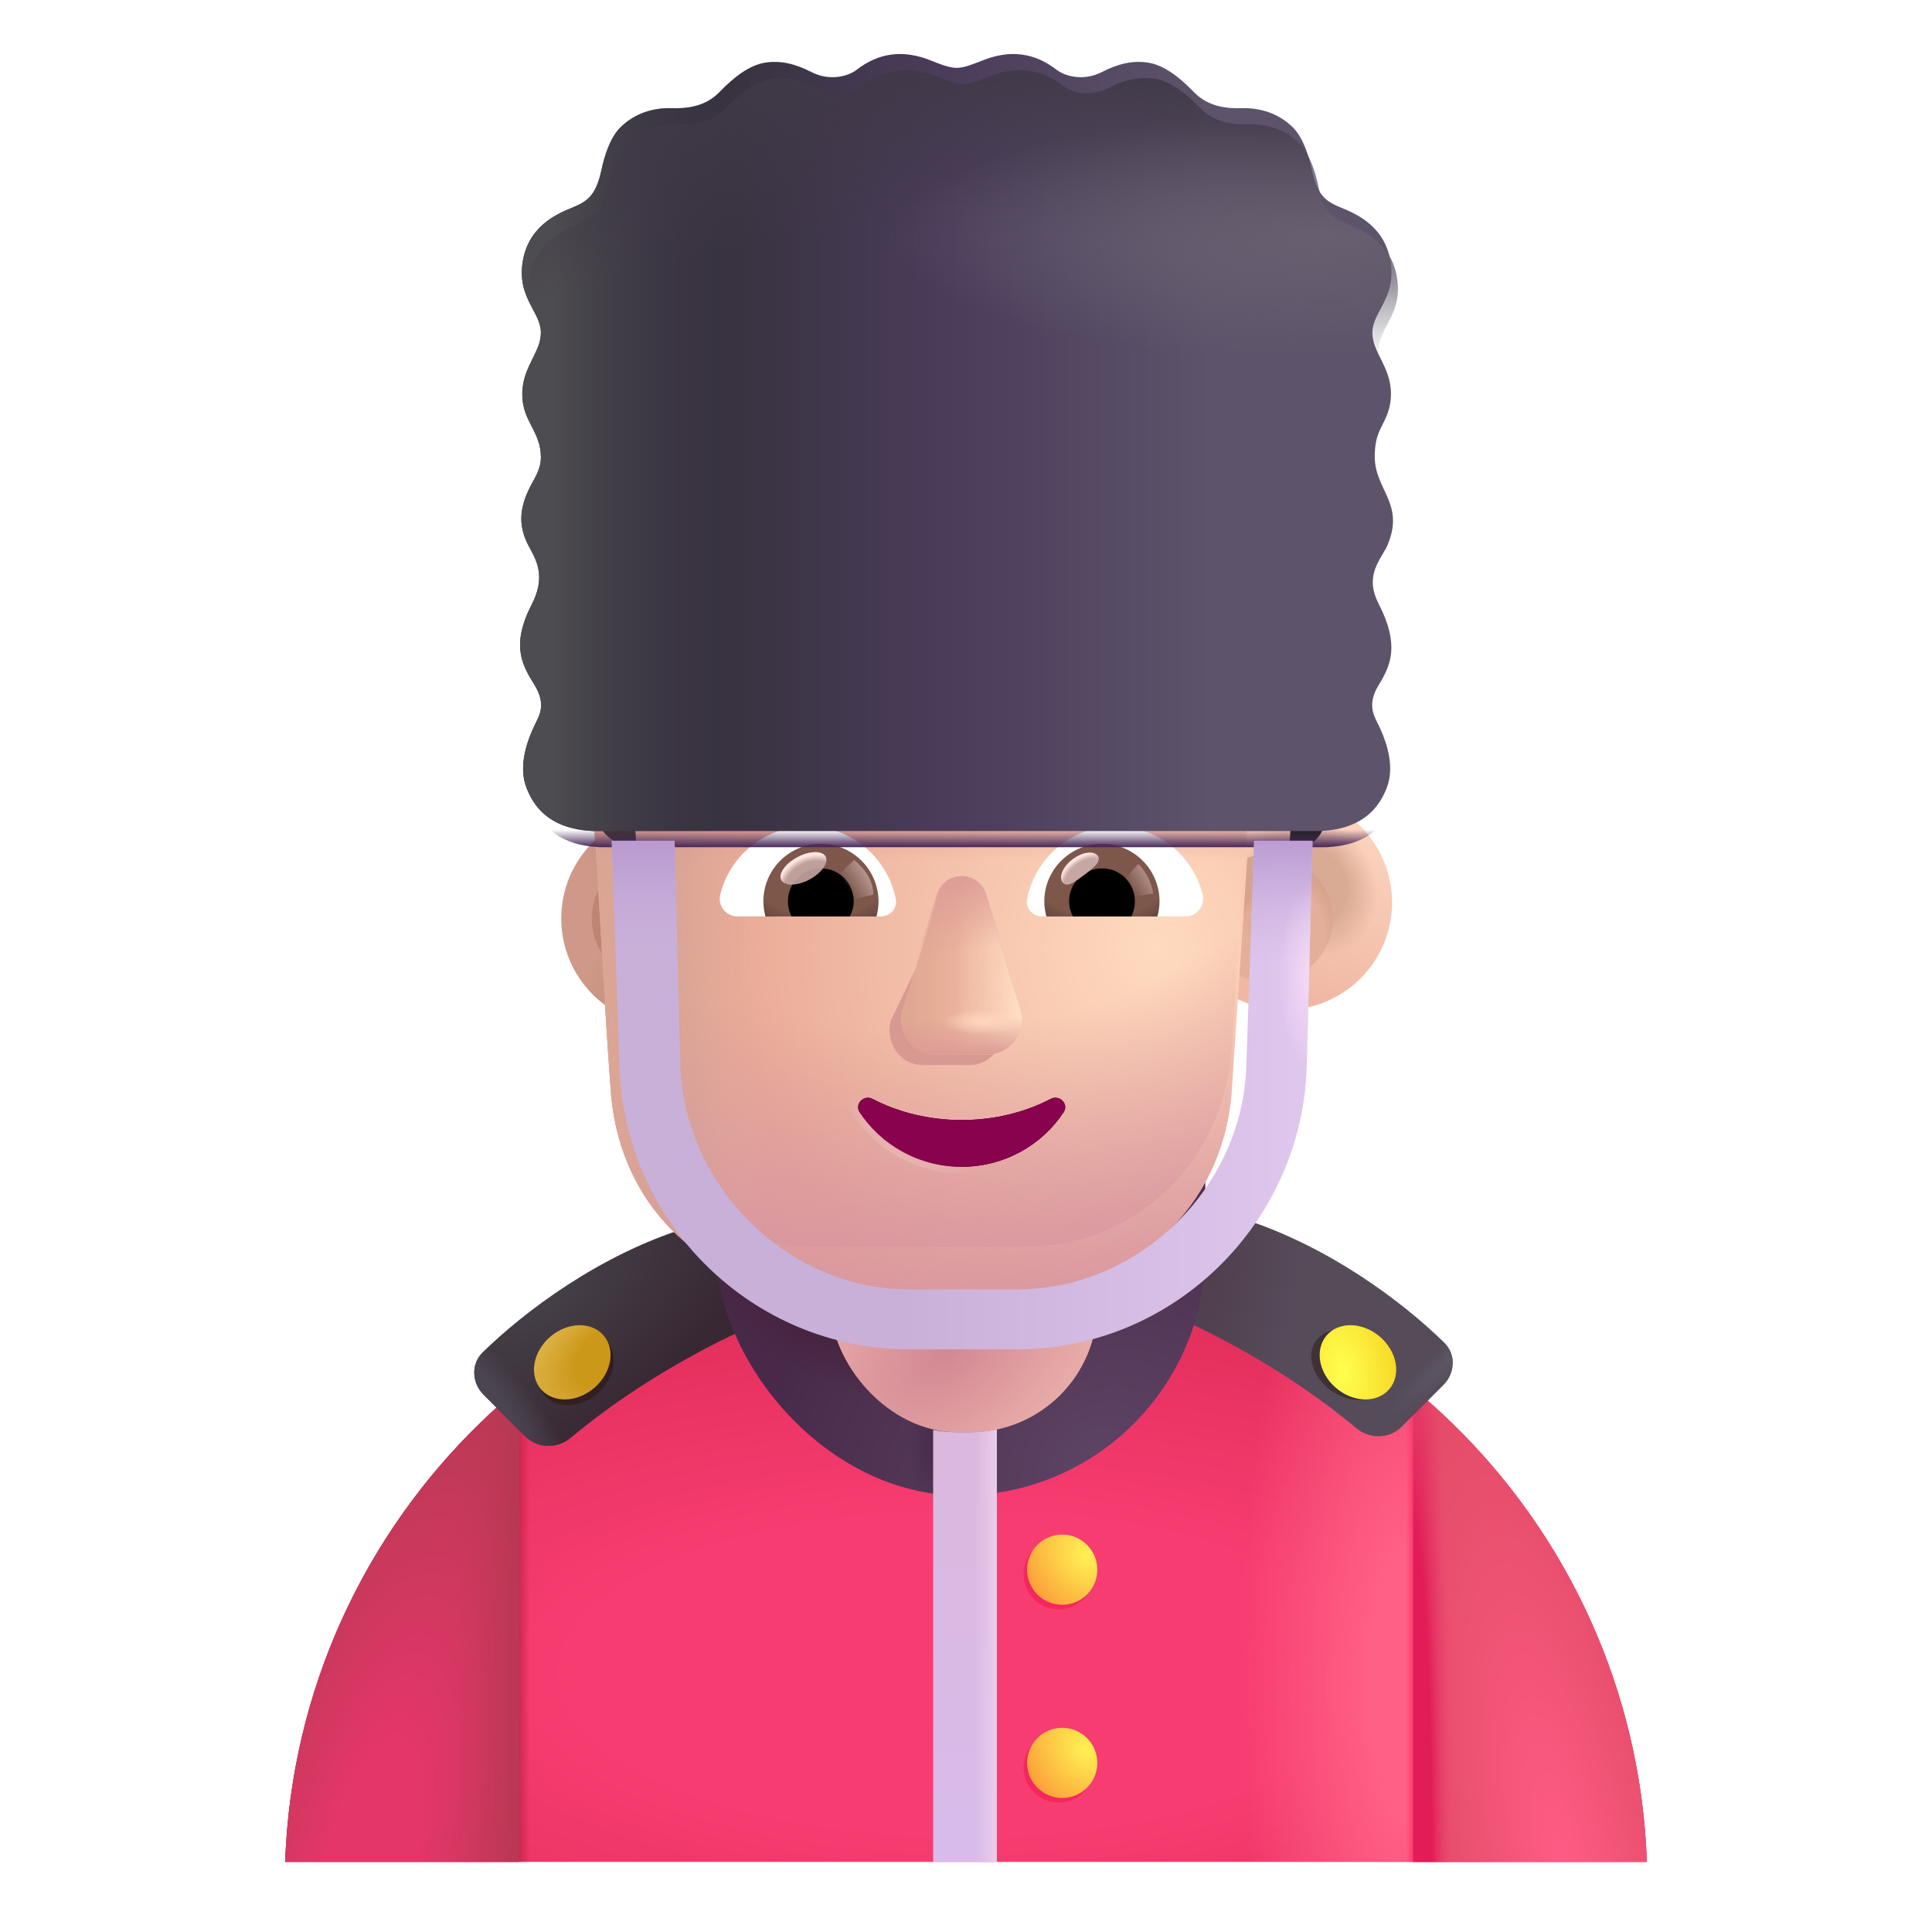 <svg viewBox="1 1 30 30" xmlns="http://www.w3.org/2000/svg">
<path d="M5.428 29.911H26.572C26.383 24.555 21.981 20.271 16.578 20.271H15.422C10.019 20.271 5.617 24.555 5.428 29.911Z" fill="url(#paint0_radial_4002_2851)"/>
<path d="M5.428 29.911H26.572C26.383 24.555 21.981 20.271 16.578 20.271H15.422C10.019 20.271 5.617 24.555 5.428 29.911Z" fill="url(#paint1_radial_4002_2851)"/>
<path d="M5.428 29.911H26.572C26.383 24.555 21.981 20.271 16.578 20.271H15.422C10.019 20.271 5.617 24.555 5.428 29.911Z" fill="url(#paint2_linear_4002_2851)"/>
<path d="M5.428 29.911H26.572C26.383 24.555 21.981 20.271 16.578 20.271H15.422C10.019 20.271 5.617 24.555 5.428 29.911Z" fill="url(#paint3_linear_4002_2851)"/>
<path d="M9.058 29.911H5.428C5.533 26.952 6.923 24.32 9.058 22.556V29.911Z" fill="url(#paint4_radial_4002_2851)"/>
<path d="M9.058 29.911H5.428C5.533 26.952 6.923 24.32 9.058 22.556V29.911Z" fill="url(#paint5_linear_4002_2851)"/>
<path d="M22.942 29.911H26.572C26.467 26.952 25.077 24.32 22.942 22.556V29.911Z" fill="url(#paint6_radial_4002_2851)"/>
<path d="M22.942 29.911H26.572C26.467 26.952 25.077 24.32 22.942 22.556V29.911Z" fill="url(#paint7_radial_4002_2851)"/>
<g filter="url(#filter0_i_4002_2851)">
<path d="M11.926 20.161C10.563 20.579 9.388 21.469 8.747 22.097C8.562 22.278 8.575 22.572 8.758 22.756L9.407 23.405C9.598 23.596 9.906 23.599 10.113 23.426C11.208 22.506 12.498 21.853 13.219 21.568L11.926 20.161Z" fill="url(#paint8_radial_4002_2851)"/>
<path d="M11.926 20.161C10.563 20.579 9.388 21.469 8.747 22.097C8.562 22.278 8.575 22.572 8.758 22.756L9.407 23.405C9.598 23.596 9.906 23.599 10.113 23.426C11.208 22.506 12.498 21.853 13.219 21.568L11.926 20.161Z" fill="url(#paint9_radial_4002_2851)"/>
</g>
<g filter="url(#filter1_ii_4002_2851)">
<path d="M20.046 20.161C21.41 20.579 22.584 21.469 23.225 22.097C23.41 22.278 23.398 22.572 23.214 22.756L22.565 23.405C22.374 23.596 22.066 23.599 21.86 23.426C20.764 22.506 19.474 21.853 18.753 21.568L20.046 20.161Z" fill="#554B59"/>
<path d="M20.046 20.161C21.41 20.579 22.584 21.469 23.225 22.097C23.41 22.278 23.398 22.572 23.214 22.756L22.565 23.405C22.374 23.596 22.066 23.599 21.86 23.426C20.764 22.506 19.474 21.853 18.753 21.568L20.046 20.161Z" fill="url(#paint10_radial_4002_2851)"/>
<path d="M20.046 20.161C21.41 20.579 22.584 21.469 23.225 22.097C23.41 22.278 23.398 22.572 23.214 22.756L22.565 23.405C22.374 23.596 22.066 23.599 21.86 23.426C20.764 22.506 19.474 21.853 18.753 21.568L20.046 20.161Z" fill="url(#paint11_radial_4002_2851)"/>
</g>
<g filter="url(#filter2_f_4002_2851)">
<ellipse cx="9.937" cy="22.243" rx="0.641" ry="0.524" transform="rotate(-40.534 9.937 22.243)" fill="#321F22"/>
</g>
<ellipse cx="9.886" cy="22.154" rx="0.641" ry="0.524" transform="rotate(-40.534 9.886 22.154)" fill="url(#paint12_radial_4002_2851)"/>
<g filter="url(#filter3_f_4002_2851)">
<ellipse rx="0.641" ry="0.494" transform="matrix(-0.816 -0.578 -0.578 0.816 21.957 22.191)" fill="#3E3138"/>
</g>
<ellipse rx="0.641" ry="0.524" transform="matrix(-0.76 -0.65 -0.65 0.76 22.086 22.154)" fill="url(#paint13_radial_4002_2851)"/>
<g filter="url(#filter4_iii_4002_2851)">
<rect x="12.172" y="14.927" width="7.594" height="9.594" rx="3.797" fill="url(#paint14_radial_4002_2851)"/>
<rect x="12.172" y="14.927" width="7.594" height="9.594" rx="3.797" fill="url(#paint15_radial_4002_2851)"/>
<rect x="12.172" y="14.927" width="7.594" height="9.594" rx="3.797" fill="url(#paint16_radial_4002_2851)"/>
</g>
<rect x="13.898" y="18.099" width="4.141" height="5.141" rx="1.969" fill="url(#paint17_radial_4002_2851)"/>
<path d="M15.49 23.203V29.911H16.479V23.197C16.347 23.225 16.21 23.239 16.07 23.239H15.867C15.738 23.239 15.612 23.227 15.49 23.203Z" fill="url(#paint18_linear_4002_2851)"/>
<path d="M15.49 23.203V29.911H16.479V23.197C16.347 23.225 16.21 23.239 16.07 23.239H15.867C15.738 23.239 15.612 23.227 15.49 23.203Z" fill="url(#paint19_linear_4002_2851)"/>
<g filter="url(#filter5_f_4002_2851)">
<circle cx="17.439" cy="25.445" r="0.545" fill="#F6265E"/>
</g>
<g filter="url(#filter6_f_4002_2851)">
<circle cx="17.439" cy="28.445" r="0.545" fill="#F6265E"/>
</g>
<circle cx="17.494" cy="25.374" r="0.545" fill="url(#paint20_radial_4002_2851)"/>
<circle cx="17.494" cy="28.374" r="0.545" fill="url(#paint21_radial_4002_2851)"/>
<g filter="url(#filter7_i_4002_2851)">
<circle cx="11.184" cy="15.262" r="1.669" fill="url(#paint22_radial_4002_2851)"/>
</g>
<g filter="url(#filter8_f_4002_2851)">
<circle cx="11.184" cy="15.262" r="0.995" fill="url(#paint23_linear_4002_2851)"/>
</g>
<g filter="url(#filter9_i_4002_2851)">
<circle cx="20.697" cy="15.262" r="1.669" fill="url(#paint24_linear_4002_2851)"/>
<circle cx="20.697" cy="15.262" r="1.669" fill="url(#paint25_radial_4002_2851)"/>
</g>
<g filter="url(#filter10_f_4002_2851)">
<circle cx="20.697" cy="15.262" r="0.995" fill="#E4AF9A"/>
<circle cx="20.697" cy="15.262" r="0.995" fill="url(#paint26_radial_4002_2851)"/>
<circle cx="20.697" cy="15.262" r="0.995" fill="url(#paint27_radial_4002_2851)"/>
</g>
<g filter="url(#filter11_i_4002_2851)">
<path d="M10.774 13.211C10.774 12.944 10.881 12.624 11.096 12.464L11.257 12.304C11.525 12.091 11.632 11.771 11.632 11.451V10.598C11.632 10.331 11.793 10.118 12.061 10.065C12.705 9.905 14.046 9.638 15.977 9.638C17.907 9.638 19.248 9.905 19.892 10.065C20.107 10.118 20.321 10.331 20.321 10.598V11.451C20.321 11.771 20.482 12.091 20.697 12.304C21.199 12.656 21.167 12.85 21.126 13.264C21.072 13.798 21.018 14.704 21.018 14.704C21.024 14.704 21.03 14.704 21.036 14.704L20.771 18.662C20.61 20.432 19.219 21.665 17.561 21.665H14.35C12.638 21.665 11.301 20.432 11.14 18.662C11.001 16.846 10.94 15.024 10.774 13.211Z" fill="url(#paint28_radial_4002_2851)"/>
<path d="M10.774 13.211C10.774 12.944 10.881 12.624 11.096 12.464L11.257 12.304C11.525 12.091 11.632 11.771 11.632 11.451V10.598C11.632 10.331 11.793 10.118 12.061 10.065C12.705 9.905 14.046 9.638 15.977 9.638C17.907 9.638 19.248 9.905 19.892 10.065C20.107 10.118 20.321 10.331 20.321 10.598V11.451C20.321 11.771 20.482 12.091 20.697 12.304C21.199 12.656 21.167 12.85 21.126 13.264C21.072 13.798 21.018 14.704 21.018 14.704C21.024 14.704 21.03 14.704 21.036 14.704L20.771 18.662C20.61 20.432 19.219 21.665 17.561 21.665H14.35C12.638 21.665 11.301 20.432 11.14 18.662C11.001 16.846 10.94 15.024 10.774 13.211Z" fill="url(#paint29_radial_4002_2851)"/>
<path d="M10.774 13.211C10.774 12.944 10.881 12.624 11.096 12.464L11.257 12.304C11.525 12.091 11.632 11.771 11.632 11.451V10.598C11.632 10.331 11.793 10.118 12.061 10.065C12.705 9.905 14.046 9.638 15.977 9.638C17.907 9.638 19.248 9.905 19.892 10.065C20.107 10.118 20.321 10.331 20.321 10.598V11.451C20.321 11.771 20.482 12.091 20.697 12.304C21.199 12.656 21.167 12.85 21.126 13.264C21.072 13.798 21.018 14.704 21.018 14.704C21.024 14.704 21.03 14.704 21.036 14.704L20.771 18.662C20.61 20.432 19.219 21.665 17.561 21.665H14.35C12.638 21.665 11.301 20.432 11.14 18.662C11.001 16.846 10.94 15.024 10.774 13.211Z" fill="url(#paint30_linear_4002_2851)"/>
<path d="M10.774 13.211C10.774 12.944 10.881 12.624 11.096 12.464L11.257 12.304C11.525 12.091 11.632 11.771 11.632 11.451V10.598C11.632 10.331 11.793 10.118 12.061 10.065C12.705 9.905 14.046 9.638 15.977 9.638C17.907 9.638 19.248 9.905 19.892 10.065C20.107 10.118 20.321 10.331 20.321 10.598V11.451C20.321 11.771 20.482 12.091 20.697 12.304C21.199 12.656 21.167 12.85 21.126 13.264C21.072 13.798 21.018 14.704 21.018 14.704C21.024 14.704 21.03 14.704 21.036 14.704L20.771 18.662C20.61 20.432 19.219 21.665 17.561 21.665H14.35C12.638 21.665 11.301 20.432 11.14 18.662C11.001 16.846 10.94 15.024 10.774 13.211Z" fill="url(#paint31_linear_4002_2851)"/>
<path d="M10.774 13.211C10.774 12.944 10.881 12.624 11.096 12.464L11.257 12.304C11.525 12.091 11.632 11.771 11.632 11.451V10.598C11.632 10.331 11.793 10.118 12.061 10.065C12.705 9.905 14.046 9.638 15.977 9.638C17.907 9.638 19.248 9.905 19.892 10.065C20.107 10.118 20.321 10.331 20.321 10.598V11.451C20.321 11.771 20.482 12.091 20.697 12.304C21.199 12.656 21.167 12.85 21.126 13.264C21.072 13.798 21.018 14.704 21.018 14.704C21.024 14.704 21.03 14.704 21.036 14.704L20.771 18.662C20.61 20.432 19.219 21.665 17.561 21.665H14.35C12.638 21.665 11.301 20.432 11.14 18.662C11.001 16.846 10.94 15.024 10.774 13.211Z" fill="url(#paint32_radial_4002_2851)"/>
<path d="M10.774 13.211C10.774 12.944 10.881 12.624 11.096 12.464L11.257 12.304C11.525 12.091 11.632 11.771 11.632 11.451V10.598C11.632 10.331 11.793 10.118 12.061 10.065C12.705 9.905 14.046 9.638 15.977 9.638C17.907 9.638 19.248 9.905 19.892 10.065C20.107 10.118 20.321 10.331 20.321 10.598V11.451C20.321 11.771 20.482 12.091 20.697 12.304C21.199 12.656 21.167 12.85 21.126 13.264C21.072 13.798 21.018 14.704 21.018 14.704C21.024 14.704 21.03 14.704 21.036 14.704L20.771 18.662C20.61 20.432 19.219 21.665 17.561 21.665H14.35C12.638 21.665 11.301 20.432 11.14 18.662C11.001 16.846 10.94 15.024 10.774 13.211Z" fill="url(#paint33_radial_4002_2851)"/>
</g>
<g filter="url(#filter12_ii_4002_2851)">
<path d="M10.774 13.211C10.774 12.944 10.881 12.624 11.096 12.464L11.257 12.304C11.525 12.091 11.632 11.771 11.632 11.451V10.598C11.632 10.331 11.793 10.118 12.061 10.065C12.705 9.905 14.046 9.638 15.977 9.638C17.907 9.638 19.248 9.905 19.892 10.065C20.107 10.118 20.321 10.331 20.321 10.598V11.451C20.321 11.771 20.482 12.091 20.697 12.304C21.199 12.656 21.167 12.85 21.126 13.264C21.072 13.798 21.018 14.704 21.018 14.704C21.024 14.704 21.03 14.704 21.036 14.704L20.771 18.662C20.61 20.432 19.219 21.665 17.561 21.665H14.35C12.638 21.665 11.301 20.432 11.14 18.662C11.001 16.846 10.94 15.024 10.774 13.211Z" fill="url(#paint34_radial_4002_2851)"/>
<path d="M10.774 13.211C10.774 12.944 10.881 12.624 11.096 12.464L11.257 12.304C11.525 12.091 11.632 11.771 11.632 11.451V10.598C11.632 10.331 11.793 10.118 12.061 10.065C12.705 9.905 14.046 9.638 15.977 9.638C17.907 9.638 19.248 9.905 19.892 10.065C20.107 10.118 20.321 10.331 20.321 10.598V11.451C20.321 11.771 20.482 12.091 20.697 12.304C21.199 12.656 21.167 12.85 21.126 13.264C21.072 13.798 21.018 14.704 21.018 14.704C21.024 14.704 21.03 14.704 21.036 14.704L20.771 18.662C20.61 20.432 19.219 21.665 17.561 21.665H14.35C12.638 21.665 11.301 20.432 11.14 18.662C11.001 16.846 10.94 15.024 10.774 13.211Z" fill="url(#paint35_radial_4002_2851)"/>
<path d="M10.774 13.211C10.774 12.944 10.881 12.624 11.096 12.464L11.257 12.304C11.525 12.091 11.632 11.771 11.632 11.451V10.598C11.632 10.331 11.793 10.118 12.061 10.065C12.705 9.905 14.046 9.638 15.977 9.638C17.907 9.638 19.248 9.905 19.892 10.065C20.107 10.118 20.321 10.331 20.321 10.598V11.451C20.321 11.771 20.482 12.091 20.697 12.304C21.199 12.656 21.167 12.85 21.126 13.264C21.072 13.798 21.018 14.704 21.018 14.704C21.024 14.704 21.03 14.704 21.036 14.704L20.771 18.662C20.61 20.432 19.219 21.665 17.561 21.665H14.35C12.638 21.665 11.301 20.432 11.14 18.662C11.001 16.846 10.94 15.024 10.774 13.211Z" fill="url(#paint36_linear_4002_2851)"/>
<path d="M10.774 13.211C10.774 12.944 10.881 12.624 11.096 12.464L11.257 12.304C11.525 12.091 11.632 11.771 11.632 11.451V10.598C11.632 10.331 11.793 10.118 12.061 10.065C12.705 9.905 14.046 9.638 15.977 9.638C17.907 9.638 19.248 9.905 19.892 10.065C20.107 10.118 20.321 10.331 20.321 10.598V11.451C20.321 11.771 20.482 12.091 20.697 12.304C21.199 12.656 21.167 12.85 21.126 13.264C21.072 13.798 21.018 14.704 21.018 14.704C21.024 14.704 21.03 14.704 21.036 14.704L20.771 18.662C20.61 20.432 19.219 21.665 17.561 21.665H14.35C12.638 21.665 11.301 20.432 11.14 18.662C11.001 16.846 10.94 15.024 10.774 13.211Z" fill="url(#paint37_linear_4002_2851)"/>
<path d="M10.774 13.211C10.774 12.944 10.881 12.624 11.096 12.464L11.257 12.304C11.525 12.091 11.632 11.771 11.632 11.451V10.598C11.632 10.331 11.793 10.118 12.061 10.065C12.705 9.905 14.046 9.638 15.977 9.638C17.907 9.638 19.248 9.905 19.892 10.065C20.107 10.118 20.321 10.331 20.321 10.598V11.451C20.321 11.771 20.482 12.091 20.697 12.304C21.199 12.656 21.167 12.85 21.126 13.264C21.072 13.798 21.018 14.704 21.018 14.704C21.024 14.704 21.03 14.704 21.036 14.704L20.771 18.662C20.61 20.432 19.219 21.665 17.561 21.665H14.35C12.638 21.665 11.301 20.432 11.14 18.662C11.001 16.846 10.94 15.024 10.774 13.211Z" fill="url(#paint38_radial_4002_2851)"/>
<path d="M10.774 13.211C10.774 12.944 10.881 12.624 11.096 12.464L11.257 12.304C11.525 12.091 11.632 11.771 11.632 11.451V10.598C11.632 10.331 11.793 10.118 12.061 10.065C12.705 9.905 14.046 9.638 15.977 9.638C17.907 9.638 19.248 9.905 19.892 10.065C20.107 10.118 20.321 10.331 20.321 10.598V11.451C20.321 11.771 20.482 12.091 20.697 12.304C21.199 12.656 21.167 12.85 21.126 13.264C21.072 13.798 21.018 14.704 21.018 14.704C21.024 14.704 21.03 14.704 21.036 14.704L20.771 18.662C20.61 20.432 19.219 21.665 17.561 21.665H14.35C12.638 21.665 11.301 20.432 11.14 18.662C11.001 16.846 10.94 15.024 10.774 13.211Z" fill="url(#paint39_radial_4002_2851)"/>
<path d="M10.774 13.211C10.774 12.944 10.881 12.624 11.096 12.464L11.257 12.304C11.525 12.091 11.632 11.771 11.632 11.451V10.598C11.632 10.331 11.793 10.118 12.061 10.065C12.705 9.905 14.046 9.638 15.977 9.638C17.907 9.638 19.248 9.905 19.892 10.065C20.107 10.118 20.321 10.331 20.321 10.598V11.451C20.321 11.771 20.482 12.091 20.697 12.304C21.199 12.656 21.167 12.85 21.126 13.264C21.072 13.798 21.018 14.704 21.018 14.704C21.024 14.704 21.03 14.704 21.036 14.704L20.771 18.662C20.61 20.432 19.219 21.665 17.561 21.665H14.35C12.638 21.665 11.301 20.432 11.14 18.662C11.001 16.846 10.94 15.024 10.774 13.211Z" fill="url(#paint40_linear_4002_2851)"/>
</g>
<g filter="url(#filter13_i_4002_2851)">
<path d="M20.75 8.785L21.179 8.998C21.93 9.371 22.359 10.225 22.198 11.131L21.608 14.171C21.556 14.485 21.348 14.696 21.036 14.704C21.03 14.704 21.024 14.704 21.018 14.704C21.018 14.704 21.072 13.798 21.125 13.264C21.169 12.831 21.093 12.699 20.697 12.304C20.482 12.091 20.321 11.771 20.321 11.451V10.598C20.321 10.331 20.107 10.118 19.892 10.065C19.248 9.905 17.907 9.638 15.977 9.638C14.046 9.638 12.705 9.905 12.061 10.065C11.793 10.118 11.632 10.331 11.632 10.598V11.451C11.632 11.771 11.525 12.091 11.257 12.304L11.096 12.464C10.881 12.624 10.774 12.944 10.774 13.211C10.828 13.798 10.881 14.651 10.881 14.651C10.865 14.651 10.848 14.65 10.832 14.649C10.533 14.629 10.289 14.421 10.238 14.118L9.648 11.078C9.54 10.225 9.969 9.371 10.72 8.998L11.149 8.785C11.418 8.625 11.686 8.411 11.954 8.198L12.919 7.185C13.509 6.652 14.367 6.492 15.118 6.865C15.655 7.025 16.245 7.025 16.781 6.865C17.586 6.598 18.497 6.811 19.141 7.398L19.946 8.198C20.16 8.465 20.428 8.625 20.75 8.785Z" fill="#242324"/>
<path d="M20.75 8.785L21.179 8.998C21.93 9.371 22.359 10.225 22.198 11.131L21.608 14.171C21.556 14.485 21.348 14.696 21.036 14.704C21.03 14.704 21.024 14.704 21.018 14.704C21.018 14.704 21.072 13.798 21.125 13.264C21.169 12.831 21.093 12.699 20.697 12.304C20.482 12.091 20.321 11.771 20.321 11.451V10.598C20.321 10.331 20.107 10.118 19.892 10.065C19.248 9.905 17.907 9.638 15.977 9.638C14.046 9.638 12.705 9.905 12.061 10.065C11.793 10.118 11.632 10.331 11.632 10.598V11.451C11.632 11.771 11.525 12.091 11.257 12.304L11.096 12.464C10.881 12.624 10.774 12.944 10.774 13.211C10.828 13.798 10.881 14.651 10.881 14.651C10.865 14.651 10.848 14.65 10.832 14.649C10.533 14.629 10.289 14.421 10.238 14.118L9.648 11.078C9.54 10.225 9.969 9.371 10.72 8.998L11.149 8.785C11.418 8.625 11.686 8.411 11.954 8.198L12.919 7.185C13.509 6.652 14.367 6.492 15.118 6.865C15.655 7.025 16.245 7.025 16.781 6.865C17.586 6.598 18.497 6.811 19.141 7.398L19.946 8.198C20.16 8.465 20.428 8.625 20.75 8.785Z" fill="url(#paint41_radial_4002_2851)"/>
<path d="M20.75 8.785L21.179 8.998C21.93 9.371 22.359 10.225 22.198 11.131L21.608 14.171C21.556 14.485 21.348 14.696 21.036 14.704C21.03 14.704 21.024 14.704 21.018 14.704C21.018 14.704 21.072 13.798 21.125 13.264C21.169 12.831 21.093 12.699 20.697 12.304C20.482 12.091 20.321 11.771 20.321 11.451V10.598C20.321 10.331 20.107 10.118 19.892 10.065C19.248 9.905 17.907 9.638 15.977 9.638C14.046 9.638 12.705 9.905 12.061 10.065C11.793 10.118 11.632 10.331 11.632 10.598V11.451C11.632 11.771 11.525 12.091 11.257 12.304L11.096 12.464C10.881 12.624 10.774 12.944 10.774 13.211C10.828 13.798 10.881 14.651 10.881 14.651C10.865 14.651 10.848 14.65 10.832 14.649C10.533 14.629 10.289 14.421 10.238 14.118L9.648 11.078C9.54 10.225 9.969 9.371 10.72 8.998L11.149 8.785C11.418 8.625 11.686 8.411 11.954 8.198L12.919 7.185C13.509 6.652 14.367 6.492 15.118 6.865C15.655 7.025 16.245 7.025 16.781 6.865C17.586 6.598 18.497 6.811 19.141 7.398L19.946 8.198C20.16 8.465 20.428 8.625 20.75 8.785Z" fill="url(#paint42_radial_4002_2851)"/>
<path d="M20.75 8.785L21.179 8.998C21.93 9.371 22.359 10.225 22.198 11.131L21.608 14.171C21.556 14.485 21.348 14.696 21.036 14.704C21.03 14.704 21.024 14.704 21.018 14.704C21.018 14.704 21.072 13.798 21.125 13.264C21.169 12.831 21.093 12.699 20.697 12.304C20.482 12.091 20.321 11.771 20.321 11.451V10.598C20.321 10.331 20.107 10.118 19.892 10.065C19.248 9.905 17.907 9.638 15.977 9.638C14.046 9.638 12.705 9.905 12.061 10.065C11.793 10.118 11.632 10.331 11.632 10.598V11.451C11.632 11.771 11.525 12.091 11.257 12.304L11.096 12.464C10.881 12.624 10.774 12.944 10.774 13.211C10.828 13.798 10.881 14.651 10.881 14.651C10.865 14.651 10.848 14.65 10.832 14.649C10.533 14.629 10.289 14.421 10.238 14.118L9.648 11.078C9.54 10.225 9.969 9.371 10.72 8.998L11.149 8.785C11.418 8.625 11.686 8.411 11.954 8.198L12.919 7.185C13.509 6.652 14.367 6.492 15.118 6.865C15.655 7.025 16.245 7.025 16.781 6.865C17.586 6.598 18.497 6.811 19.141 7.398L19.946 8.198C20.16 8.465 20.428 8.625 20.75 8.785Z" fill="url(#paint43_radial_4002_2851)"/>
<path d="M20.75 8.785L21.179 8.998C21.93 9.371 22.359 10.225 22.198 11.131L21.608 14.171C21.556 14.485 21.348 14.696 21.036 14.704C21.03 14.704 21.024 14.704 21.018 14.704C21.018 14.704 21.072 13.798 21.125 13.264C21.169 12.831 21.093 12.699 20.697 12.304C20.482 12.091 20.321 11.771 20.321 11.451V10.598C20.321 10.331 20.107 10.118 19.892 10.065C19.248 9.905 17.907 9.638 15.977 9.638C14.046 9.638 12.705 9.905 12.061 10.065C11.793 10.118 11.632 10.331 11.632 10.598V11.451C11.632 11.771 11.525 12.091 11.257 12.304L11.096 12.464C10.881 12.624 10.774 12.944 10.774 13.211C10.828 13.798 10.881 14.651 10.881 14.651C10.865 14.651 10.848 14.65 10.832 14.649C10.533 14.629 10.289 14.421 10.238 14.118L9.648 11.078C9.54 10.225 9.969 9.371 10.72 8.998L11.149 8.785C11.418 8.625 11.686 8.411 11.954 8.198L12.919 7.185C13.509 6.652 14.367 6.492 15.118 6.865C15.655 7.025 16.245 7.025 16.781 6.865C17.586 6.598 18.497 6.811 19.141 7.398L19.946 8.198C20.16 8.465 20.428 8.625 20.75 8.785Z" fill="url(#paint44_radial_4002_2851)"/>
</g>
<g filter="url(#filter14_f_4002_2851)">
<path d="M15.656 15.139L14.836 16.839C14.735 17.189 14.979 17.538 15.324 17.538H16.061C16.407 17.538 16.651 17.183 16.549 16.839L16.051 15.139C15.944 14.763 15.768 14.763 15.656 15.139Z" fill="#D89992"/>
</g>
<g filter="url(#filter15_f_4002_2851)">
<path d="M15.55 14.976L15.018 16.676C14.91 17.026 15.17 17.375 15.539 17.375H16.325C16.694 17.375 16.954 17.02 16.845 16.676L16.314 14.976C16.2 14.6 15.669 14.6 15.55 14.976Z" fill="#EDB49E"/>
<path d="M15.55 14.976L15.018 16.676C14.91 17.026 15.17 17.375 15.539 17.375H16.325C16.694 17.375 16.954 17.02 16.845 16.676L16.314 14.976C16.2 14.6 15.669 14.6 15.55 14.976Z" fill="url(#paint45_linear_4002_2851)"/>
<path d="M15.55 14.976L15.018 16.676C14.91 17.026 15.17 17.375 15.539 17.375H16.325C16.694 17.375 16.954 17.02 16.845 16.676L16.314 14.976C16.2 14.6 15.669 14.6 15.55 14.976Z" fill="url(#paint46_linear_4002_2851)"/>
<path d="M15.55 14.976L15.018 16.676C14.91 17.026 15.17 17.375 15.539 17.375H16.325C16.694 17.375 16.954 17.02 16.845 16.676L16.314 14.976C16.2 14.6 15.669 14.6 15.55 14.976Z" fill="url(#paint47_linear_4002_2851)"/>
<path d="M15.55 14.976L15.018 16.676C14.91 17.026 15.17 17.375 15.539 17.375H16.325C16.694 17.375 16.954 17.02 16.845 16.676L16.314 14.976C16.2 14.6 15.669 14.6 15.55 14.976Z" fill="url(#paint48_radial_4002_2851)"/>
</g>
<g filter="url(#filter16_f_4002_2851)">
<path d="M15.55 14.887L15.018 16.586C14.91 16.936 15.17 17.285 15.539 17.285H16.325C16.694 17.285 16.954 16.93 16.845 16.586L16.314 14.887C16.2 14.51 15.669 14.51 15.55 14.887Z" fill="url(#paint49_linear_4002_2851)"/>
</g>
<g filter="url(#filter17_f_4002_2851)">
<path d="M15.932 18.392C15.424 18.392 14.947 18.272 14.547 18.063C14.41 17.994 14.263 18.148 14.349 18.272C14.684 18.78 15.267 19.118 15.932 19.118C16.596 19.118 17.18 18.78 17.515 18.272C17.601 18.143 17.454 17.994 17.317 18.063C16.916 18.272 16.444 18.392 15.932 18.392Z" stroke="url(#paint50_linear_4002_2851)" stroke-width="0.2"/>
</g>
<path d="M15.932 18.392C15.424 18.392 14.947 18.272 14.547 18.063C14.41 17.994 14.263 18.148 14.349 18.272C14.684 18.78 15.267 19.118 15.932 19.118C16.596 19.118 17.18 18.78 17.515 18.272C17.601 18.143 17.454 17.994 17.317 18.063C16.916 18.272 16.444 18.392 15.932 18.392Z" fill="#88024E"/>
<path d="M18.319 13.831C18.972 13.831 19.524 14.281 19.674 14.89C19.718 15.064 19.584 15.23 19.406 15.23H17.176C17.034 15.23 16.92 15.101 16.949 14.959C17.074 14.318 17.638 13.831 18.319 13.831Z" fill="white"/>
<path d="M18.112 14.103C18.607 14.103 19.005 14.505 19.005 14.995C19.005 15.076 18.992 15.158 18.972 15.231H17.249C17.228 15.154 17.216 15.076 17.216 14.995C17.216 14.505 17.618 14.103 18.112 14.103Z" fill="url(#paint51_radial_4002_2851)"/>
<path d="M17.601 14.995C17.601 14.711 17.828 14.484 18.112 14.484C18.396 14.484 18.623 14.711 18.623 14.995C18.623 15.08 18.603 15.161 18.567 15.23H17.662C17.622 15.161 17.601 15.08 17.601 14.995Z" fill="black"/>
<g filter="url(#filter18_f_4002_2851)">
<path d="M18.047 14.291C18.11 14.377 17.977 14.48 17.826 14.593C17.675 14.706 17.563 14.786 17.5 14.701C17.436 14.616 17.507 14.455 17.658 14.342C17.809 14.229 17.983 14.207 18.047 14.291Z" fill="#C7A7A3"/>
<path d="M18.047 14.291C18.11 14.377 17.977 14.48 17.826 14.593C17.675 14.706 17.563 14.786 17.5 14.701C17.436 14.616 17.507 14.455 17.658 14.342C17.809 14.229 17.983 14.207 18.047 14.291Z" fill="url(#paint52_radial_4002_2851)"/>
</g>
<g filter="url(#filter19_f_4002_2851)">
<path d="M18.907 14.878C18.874 14.647 18.739 14.473 18.676 14.415L18.416 14.7L18.533 14.928L18.907 14.878Z" fill="url(#paint53_linear_4002_2851)"/>
</g>
<path d="M13.539 13.831C12.886 13.831 12.334 14.281 12.184 14.89C12.14 15.064 12.274 15.23 12.452 15.23H14.682C14.824 15.23 14.938 15.101 14.91 14.959C14.784 14.318 14.216 13.831 13.539 13.831Z" fill="white"/>
<path d="M13.746 14.103C13.251 14.103 12.854 14.505 12.854 14.995C12.854 15.077 12.866 15.158 12.886 15.231H14.61C14.63 15.154 14.642 15.077 14.642 14.995C14.638 14.505 14.241 14.103 13.746 14.103Z" fill="url(#paint54_radial_4002_2851)"/>
<path d="M14.257 14.995C14.257 14.711 14.03 14.484 13.746 14.484C13.462 14.484 13.235 14.711 13.235 14.995C13.235 15.08 13.255 15.161 13.291 15.23H14.196C14.232 15.161 14.257 15.08 14.257 14.995Z" fill="black"/>
<g filter="url(#filter20_f_4002_2851)">
<path d="M14.561 14.89C14.561 14.602 14.326 14.41 14.263 14.352L13.975 14.631L14.152 14.992L14.561 14.89Z" fill="url(#paint55_linear_4002_2851)"/>
</g>
<g filter="url(#filter21_f_4002_2851)">
<ellipse cx="13.476" cy="14.484" rx="0.389" ry="0.197" transform="rotate(-27.914 13.476 14.484)" fill="#C7A7A3" fill-opacity="0.9"/>
<ellipse cx="13.476" cy="14.484" rx="0.389" ry="0.197" transform="rotate(-27.914 13.476 14.484)" fill="url(#paint56_radial_4002_2851)"/>
</g>
<g filter="url(#filter22_i_4002_2851)">
<path d="M10.31 14.155C10.032 14.139 9.468 14.076 9.256 13.427C9.146 13.058 9.338 12.648 9.399 12.518C9.4 12.515 9.401 12.512 9.403 12.509C9.409 12.496 9.416 12.483 9.423 12.468C9.484 12.348 9.575 12.171 9.403 11.891C9.21 11.578 9.028 11.276 9.358 10.634C9.565 10.229 9.451 9.982 9.326 9.759C9.143 9.432 9.16 9.155 9.326 8.821C9.397 8.678 9.499 8.546 9.499 8.349C9.499 8.151 9.429 8.014 9.358 7.875C9.284 7.732 9.21 7.586 9.21 7.371C9.21 7.141 9.294 6.973 9.371 6.817C9.437 6.684 9.499 6.56 9.499 6.415C9.499 6.286 9.44 6.174 9.374 6.051C9.28 5.873 9.173 5.671 9.21 5.36C9.281 4.77 9.747 4.574 9.966 4.482C9.973 4.479 9.98 4.476 9.987 4.474C10.195 4.385 10.35 4.311 10.438 3.894C10.484 3.679 10.57 3.392 10.731 3.231C10.965 2.997 11.265 2.922 11.522 2.93C11.779 2.938 12.057 2.902 12.274 2.677C12.491 2.452 12.732 2.264 12.973 2.224C13.214 2.184 13.444 2.238 13.698 2.368C13.979 2.513 14.265 2.439 14.403 2.333C14.742 2.071 15.121 2.013 15.561 2.192C15.74 2.264 15.856 2.304 15.955 2.304C16.053 2.304 16.169 2.264 16.348 2.192C16.788 2.013 17.167 2.071 17.507 2.333C17.644 2.439 17.93 2.513 18.211 2.368C18.465 2.238 18.695 2.184 18.936 2.224C19.177 2.264 19.419 2.452 19.636 2.677C19.852 2.902 20.13 2.938 20.387 2.93C20.644 2.922 20.944 2.997 21.178 3.231C21.339 3.392 21.425 3.679 21.471 3.894C21.559 4.311 21.714 4.385 21.923 4.474C21.929 4.476 21.936 4.479 21.943 4.482C22.162 4.574 22.628 4.77 22.699 5.36C22.737 5.671 22.63 5.873 22.535 6.051C22.47 6.174 22.41 6.286 22.41 6.415C22.41 6.56 22.472 6.684 22.538 6.817C22.616 6.973 22.699 7.141 22.699 7.371C22.699 7.586 22.625 7.732 22.552 7.875C22.48 8.014 22.447 8.143 22.447 8.341C22.447 8.869 22.943 9.083 22.623 9.763C22.498 9.986 22.299 10.218 22.506 10.622C22.836 11.264 22.699 11.578 22.506 11.891C22.335 12.171 22.425 12.348 22.486 12.468C22.494 12.483 22.5 12.496 22.506 12.509C22.508 12.512 22.509 12.515 22.511 12.518C22.572 12.648 22.763 13.058 22.653 13.427C22.441 14.076 21.878 14.139 21.599 14.155H10.31Z" fill="url(#paint57_linear_4002_2851)"/>
<path d="M10.31 14.155C10.032 14.139 9.468 14.076 9.256 13.427C9.146 13.058 9.338 12.648 9.399 12.518C9.4 12.515 9.401 12.512 9.403 12.509C9.409 12.496 9.416 12.483 9.423 12.468C9.484 12.348 9.575 12.171 9.403 11.891C9.21 11.578 9.028 11.276 9.358 10.634C9.565 10.229 9.451 9.982 9.326 9.759C9.143 9.432 9.16 9.155 9.326 8.821C9.397 8.678 9.499 8.546 9.499 8.349C9.499 8.151 9.429 8.014 9.358 7.875C9.284 7.732 9.21 7.586 9.21 7.371C9.21 7.141 9.294 6.973 9.371 6.817C9.437 6.684 9.499 6.56 9.499 6.415C9.499 6.286 9.44 6.174 9.374 6.051C9.28 5.873 9.173 5.671 9.21 5.36C9.281 4.77 9.747 4.574 9.966 4.482C9.973 4.479 9.98 4.476 9.987 4.474C10.195 4.385 10.35 4.311 10.438 3.894C10.484 3.679 10.57 3.392 10.731 3.231C10.965 2.997 11.265 2.922 11.522 2.93C11.779 2.938 12.057 2.902 12.274 2.677C12.491 2.452 12.732 2.264 12.973 2.224C13.214 2.184 13.444 2.238 13.698 2.368C13.979 2.513 14.265 2.439 14.403 2.333C14.742 2.071 15.121 2.013 15.561 2.192C15.74 2.264 15.856 2.304 15.955 2.304C16.053 2.304 16.169 2.264 16.348 2.192C16.788 2.013 17.167 2.071 17.507 2.333C17.644 2.439 17.93 2.513 18.211 2.368C18.465 2.238 18.695 2.184 18.936 2.224C19.177 2.264 19.419 2.452 19.636 2.677C19.852 2.902 20.13 2.938 20.387 2.93C20.644 2.922 20.944 2.997 21.178 3.231C21.339 3.392 21.425 3.679 21.471 3.894C21.559 4.311 21.714 4.385 21.923 4.474C21.929 4.476 21.936 4.479 21.943 4.482C22.162 4.574 22.628 4.77 22.699 5.36C22.737 5.671 22.63 5.873 22.535 6.051C22.47 6.174 22.41 6.286 22.41 6.415C22.41 6.56 22.472 6.684 22.538 6.817C22.616 6.973 22.699 7.141 22.699 7.371C22.699 7.586 22.625 7.732 22.552 7.875C22.48 8.014 22.447 8.143 22.447 8.341C22.447 8.869 22.943 9.083 22.623 9.763C22.498 9.986 22.299 10.218 22.506 10.622C22.836 11.264 22.699 11.578 22.506 11.891C22.335 12.171 22.425 12.348 22.486 12.468C22.494 12.483 22.5 12.496 22.506 12.509C22.508 12.512 22.509 12.515 22.511 12.518C22.572 12.648 22.763 13.058 22.653 13.427C22.441 14.076 21.878 14.139 21.599 14.155H10.31Z" fill="url(#paint58_linear_4002_2851)"/>
</g>
<path d="M10.31 14.155C10.032 14.139 9.468 14.076 9.256 13.427C9.146 13.058 9.338 12.648 9.399 12.518C9.4 12.515 9.401 12.512 9.403 12.509C9.409 12.496 9.416 12.483 9.423 12.468C9.484 12.348 9.575 12.171 9.403 11.891C9.21 11.578 9.028 11.276 9.358 10.634C9.565 10.229 9.451 9.982 9.326 9.759C9.143 9.432 9.16 9.155 9.326 8.821C9.397 8.678 9.499 8.546 9.499 8.349C9.499 8.151 9.429 8.014 9.358 7.875C9.284 7.732 9.21 7.586 9.21 7.371C9.21 7.141 9.294 6.973 9.371 6.817C9.437 6.684 9.499 6.56 9.499 6.415C9.499 6.286 9.44 6.174 9.374 6.051C9.28 5.873 9.173 5.671 9.21 5.36C9.281 4.77 9.747 4.574 9.966 4.482C9.973 4.479 9.98 4.476 9.987 4.474C10.195 4.385 10.35 4.311 10.438 3.894C10.484 3.679 10.57 3.392 10.731 3.231C10.965 2.997 11.265 2.922 11.522 2.93C11.779 2.938 12.057 2.902 12.274 2.677C12.491 2.452 12.732 2.264 12.973 2.224C13.214 2.184 13.444 2.238 13.698 2.368C13.979 2.513 14.265 2.439 14.403 2.333C14.742 2.071 15.121 2.013 15.561 2.192C15.74 2.264 15.856 2.304 15.955 2.304C16.053 2.304 16.169 2.264 16.348 2.192C16.788 2.013 17.167 2.071 17.507 2.333C17.644 2.439 17.93 2.513 18.211 2.368C18.465 2.238 18.695 2.184 18.936 2.224C19.177 2.264 19.419 2.452 19.636 2.677C19.852 2.902 20.13 2.938 20.387 2.93C20.644 2.922 20.944 2.997 21.178 3.231C21.339 3.392 21.425 3.679 21.471 3.894C21.559 4.311 21.714 4.385 21.923 4.474C21.929 4.476 21.936 4.479 21.943 4.482C22.162 4.574 22.628 4.77 22.699 5.36C22.737 5.671 22.63 5.873 22.535 6.051C22.47 6.174 22.41 6.286 22.41 6.415C22.41 6.56 22.472 6.684 22.538 6.817C22.616 6.973 22.699 7.141 22.699 7.371C22.699 7.586 22.625 7.732 22.552 7.875C22.48 8.014 22.447 8.143 22.447 8.341C22.447 8.869 22.943 9.083 22.623 9.763C22.498 9.986 22.299 10.218 22.506 10.622C22.836 11.264 22.699 11.578 22.506 11.891C22.335 12.171 22.425 12.348 22.486 12.468C22.494 12.483 22.5 12.496 22.506 12.509C22.508 12.512 22.509 12.515 22.511 12.518C22.572 12.648 22.763 13.058 22.653 13.427C22.441 14.076 21.878 14.139 21.599 14.155H10.31Z" fill="url(#paint59_radial_4002_2851)"/>
<path d="M10.31 14.155C10.032 14.139 9.468 14.076 9.256 13.427C9.146 13.058 9.338 12.648 9.399 12.518C9.4 12.515 9.401 12.512 9.403 12.509C9.409 12.496 9.416 12.483 9.423 12.468C9.484 12.348 9.575 12.171 9.403 11.891C9.21 11.578 9.028 11.276 9.358 10.634C9.565 10.229 9.451 9.982 9.326 9.759C9.143 9.432 9.16 9.155 9.326 8.821C9.397 8.678 9.499 8.546 9.499 8.349C9.499 8.151 9.429 8.014 9.358 7.875C9.284 7.732 9.21 7.586 9.21 7.371C9.21 7.141 9.294 6.973 9.371 6.817C9.437 6.684 9.499 6.56 9.499 6.415C9.499 6.286 9.44 6.174 9.374 6.051C9.28 5.873 9.173 5.671 9.21 5.36C9.281 4.77 9.747 4.574 9.966 4.482C9.973 4.479 9.98 4.476 9.987 4.474C10.195 4.385 10.35 4.311 10.438 3.894C10.484 3.679 10.57 3.392 10.731 3.231C10.965 2.997 11.265 2.922 11.522 2.93C11.779 2.938 12.057 2.902 12.274 2.677C12.491 2.452 12.732 2.264 12.973 2.224C13.214 2.184 13.444 2.238 13.698 2.368C13.979 2.513 14.265 2.439 14.403 2.333C14.742 2.071 15.121 2.013 15.561 2.192C15.74 2.264 15.856 2.304 15.955 2.304C16.053 2.304 16.169 2.264 16.348 2.192C16.788 2.013 17.167 2.071 17.507 2.333C17.644 2.439 17.93 2.513 18.211 2.368C18.465 2.238 18.695 2.184 18.936 2.224C19.177 2.264 19.419 2.452 19.636 2.677C19.852 2.902 20.13 2.938 20.387 2.93C20.644 2.922 20.944 2.997 21.178 3.231C21.339 3.392 21.425 3.679 21.471 3.894C21.559 4.311 21.714 4.385 21.923 4.474C21.929 4.476 21.936 4.479 21.943 4.482C22.162 4.574 22.628 4.77 22.699 5.36C22.737 5.671 22.63 5.873 22.535 6.051C22.47 6.174 22.41 6.286 22.41 6.415C22.41 6.56 22.472 6.684 22.538 6.817C22.616 6.973 22.699 7.141 22.699 7.371C22.699 7.586 22.625 7.732 22.552 7.875C22.48 8.014 22.447 8.143 22.447 8.341C22.447 8.869 22.943 9.083 22.623 9.763C22.498 9.986 22.299 10.218 22.506 10.622C22.836 11.264 22.699 11.578 22.506 11.891C22.335 12.171 22.425 12.348 22.486 12.468C22.494 12.483 22.5 12.496 22.506 12.509C22.508 12.512 22.509 12.515 22.511 12.518C22.572 12.648 22.763 13.058 22.653 13.427C22.441 14.076 21.878 14.139 21.599 14.155H10.31Z" fill="url(#paint60_radial_4002_2851)"/>
<path d="M10.31 14.155C10.032 14.139 9.468 14.076 9.256 13.427C9.146 13.058 9.338 12.648 9.399 12.518C9.4 12.515 9.401 12.512 9.403 12.509C9.409 12.496 9.416 12.483 9.423 12.468C9.484 12.348 9.575 12.171 9.403 11.891C9.21 11.578 9.028 11.276 9.358 10.634C9.565 10.229 9.451 9.982 9.326 9.759C9.143 9.432 9.16 9.155 9.326 8.821C9.397 8.678 9.499 8.546 9.499 8.349C9.499 8.151 9.429 8.014 9.358 7.875C9.284 7.732 9.21 7.586 9.21 7.371C9.21 7.141 9.294 6.973 9.371 6.817C9.437 6.684 9.499 6.56 9.499 6.415C9.499 6.286 9.44 6.174 9.374 6.051C9.28 5.873 9.173 5.671 9.21 5.36C9.281 4.77 9.747 4.574 9.966 4.482C9.973 4.479 9.98 4.476 9.987 4.474C10.195 4.385 10.35 4.311 10.438 3.894C10.484 3.679 10.57 3.392 10.731 3.231C10.965 2.997 11.265 2.922 11.522 2.93C11.779 2.938 12.057 2.902 12.274 2.677C12.491 2.452 12.732 2.264 12.973 2.224C13.214 2.184 13.444 2.238 13.698 2.368C13.979 2.513 14.265 2.439 14.403 2.333C14.742 2.071 15.121 2.013 15.561 2.192C15.74 2.264 15.856 2.304 15.955 2.304C16.053 2.304 16.169 2.264 16.348 2.192C16.788 2.013 17.167 2.071 17.507 2.333C17.644 2.439 17.93 2.513 18.211 2.368C18.465 2.238 18.695 2.184 18.936 2.224C19.177 2.264 19.419 2.452 19.636 2.677C19.852 2.902 20.13 2.938 20.387 2.93C20.644 2.922 20.944 2.997 21.178 3.231C21.339 3.392 21.425 3.679 21.471 3.894C21.559 4.311 21.714 4.385 21.923 4.474C21.929 4.476 21.936 4.479 21.943 4.482C22.162 4.574 22.628 4.77 22.699 5.36C22.737 5.671 22.63 5.873 22.535 6.051C22.47 6.174 22.41 6.286 22.41 6.415C22.41 6.56 22.472 6.684 22.538 6.817C22.616 6.973 22.699 7.141 22.699 7.371C22.699 7.586 22.625 7.732 22.552 7.875C22.48 8.014 22.447 8.143 22.447 8.341C22.447 8.869 22.943 9.083 22.623 9.763C22.498 9.986 22.299 10.218 22.506 10.622C22.836 11.264 22.699 11.578 22.506 11.891C22.335 12.171 22.425 12.348 22.486 12.468C22.494 12.483 22.5 12.496 22.506 12.509C22.508 12.512 22.509 12.515 22.511 12.518C22.572 12.648 22.763 13.058 22.653 13.427C22.441 14.076 21.878 14.139 21.599 14.155H10.31Z" fill="url(#paint61_linear_4002_2851)"/>
<g filter="url(#filter23_i_4002_2851)">
<path d="M10.499 14.155L10.619 17.674C10.702 20.098 12.691 22.052 15.117 22.052H16.794C19.234 22.052 21.23 20.076 21.292 17.636L21.381 14.155H20.474L20.353 17.636C20.304 19.534 18.692 21.122 16.794 21.122H15.117C13.23 21.122 11.628 19.525 11.564 17.64L11.475 14.155H10.499Z" fill="url(#paint62_linear_4002_2851)"/>
<path d="M10.499 14.155L10.619 17.674C10.702 20.098 12.691 22.052 15.117 22.052H16.794C19.234 22.052 21.23 20.076 21.292 17.636L21.381 14.155H20.474L20.353 17.636C20.304 19.534 18.692 21.122 16.794 21.122H15.117C13.23 21.122 11.628 19.525 11.564 17.64L11.475 14.155H10.499Z" fill="url(#paint63_linear_4002_2851)"/>
<path d="M10.499 14.155L10.619 17.674C10.702 20.098 12.691 22.052 15.117 22.052H16.794C19.234 22.052 21.23 20.076 21.292 17.636L21.381 14.155H20.474L20.353 17.636C20.304 19.534 18.692 21.122 16.794 21.122H15.117C13.23 21.122 11.628 19.525 11.564 17.64L11.475 14.155H10.499Z" fill="url(#paint64_radial_4002_2851)"/>
</g>
<defs>
<filter id="filter0_i_4002_2851" x="8.464" y="20.061" width="4.755" height="3.491" filterUnits="userSpaceOnUse" color-interpolation-filters="sRGB">
<feFlood flood-opacity="0" result="BackgroundImageFix"/>
<feBlend mode="normal" in="SourceGraphic" in2="BackgroundImageFix" result="shape"/>
<feColorMatrix in="SourceAlpha" type="matrix" values="0 0 0 0 0 0 0 0 0 0 0 0 0 0 0 0 0 0 127 0" result="hardAlpha"/>
<feOffset dx="-0.25" dy="-0.1"/>
<feGaussianBlur stdDeviation="0.075"/>
<feComposite in2="hardAlpha" operator="arithmetic" k2="-1" k3="1"/>
<feColorMatrix type="matrix" values="0 0 0 0 0.263 0 0 0 0 0.173 0 0 0 0 0.31 0 0 0 1 0"/>
<feBlend mode="normal" in2="shape" result="effect1_innerShadow_4002_2851"/>
</filter>
<filter id="filter1_ii_4002_2851" x="18.753" y="19.961" width="4.705" height="3.591" filterUnits="userSpaceOnUse" color-interpolation-filters="sRGB">
<feFlood flood-opacity="0" result="BackgroundImageFix"/>
<feBlend mode="normal" in="SourceGraphic" in2="BackgroundImageFix" result="shape"/>
<feColorMatrix in="SourceAlpha" type="matrix" values="0 0 0 0 0 0 0 0 0 0 0 0 0 0 0 0 0 0 127 0" result="hardAlpha"/>
<feOffset dx="0.1" dy="-0.2"/>
<feGaussianBlur stdDeviation="0.15"/>
<feComposite in2="hardAlpha" operator="arithmetic" k2="-1" k3="1"/>
<feColorMatrix type="matrix" values="0 0 0 0 0.271 0 0 0 0 0.173 0 0 0 0 0.31 0 0 0 1 0"/>
<feBlend mode="normal" in2="shape" result="effect1_innerShadow_4002_2851"/>
<feColorMatrix in="SourceAlpha" type="matrix" values="0 0 0 0 0 0 0 0 0 0 0 0 0 0 0 0 0 0 127 0" result="hardAlpha"/>
<feOffset dx="0.1" dy="-0.05"/>
<feGaussianBlur stdDeviation="0.05"/>
<feComposite in2="hardAlpha" operator="arithmetic" k2="-1" k3="1"/>
<feColorMatrix type="matrix" values="0 0 0 0 0.267 0 0 0 0 0.067 0 0 0 0 0.22 0 0 0 1 0"/>
<feBlend mode="normal" in2="effect1_innerShadow_4002_2851" result="effect2_innerShadow_4002_2851"/>
</filter>
<filter id="filter2_f_4002_2851" x="8.842" y="21.167" width="2.189" height="2.153" filterUnits="userSpaceOnUse" color-interpolation-filters="sRGB">
<feFlood flood-opacity="0" result="BackgroundImageFix"/>
<feBlend mode="normal" in="SourceGraphic" in2="BackgroundImageFix" result="shape"/>
<feGaussianBlur stdDeviation="0.25" result="effect1_foregroundBlur_4002_2851"/>
</filter>
<filter id="filter3_f_4002_2851" x="21.111" y="21.394" width="1.692" height="1.595" filterUnits="userSpaceOnUse" color-interpolation-filters="sRGB">
<feFlood flood-opacity="0" result="BackgroundImageFix"/>
<feBlend mode="normal" in="SourceGraphic" in2="BackgroundImageFix" result="shape"/>
<feGaussianBlur stdDeviation="0.125" result="effect1_foregroundBlur_4002_2851"/>
</filter>
<filter id="filter4_iii_4002_2851" x="12.072" y="14.827" width="7.744" height="9.694" filterUnits="userSpaceOnUse" color-interpolation-filters="sRGB">
<feFlood flood-opacity="0" result="BackgroundImageFix"/>
<feBlend mode="normal" in="SourceGraphic" in2="BackgroundImageFix" result="shape"/>
<feColorMatrix in="SourceAlpha" type="matrix" values="0 0 0 0 0 0 0 0 0 0 0 0 0 0 0 0 0 0 127 0" result="hardAlpha"/>
<feOffset dx="-0.1" dy="-0.1"/>
<feGaussianBlur stdDeviation="0.075"/>
<feComposite in2="hardAlpha" operator="arithmetic" k2="-1" k3="1"/>
<feColorMatrix type="matrix" values="0 0 0 0 0.439 0 0 0 0 0.384 0 0 0 0 0.475 0 0 0 1 0"/>
<feBlend mode="normal" in2="shape" result="effect1_innerShadow_4002_2851"/>
<feColorMatrix in="SourceAlpha" type="matrix" values="0 0 0 0 0 0 0 0 0 0 0 0 0 0 0 0 0 0 127 0" result="hardAlpha"/>
<feOffset dx="0.05" dy="-0.1"/>
<feGaussianBlur stdDeviation="0.075"/>
<feComposite in2="hardAlpha" operator="arithmetic" k2="-1" k3="1"/>
<feColorMatrix type="matrix" values="0 0 0 0 0.439 0 0 0 0 0.384 0 0 0 0 0.475 0 0 0 1 0"/>
<feBlend mode="normal" in2="effect1_innerShadow_4002_2851" result="effect2_innerShadow_4002_2851"/>
<feColorMatrix in="SourceAlpha" type="matrix" values="0 0 0 0 0 0 0 0 0 0 0 0 0 0 0 0 0 0 127 0" result="hardAlpha"/>
<feOffset dy="-0.1"/>
<feGaussianBlur stdDeviation="0.05"/>
<feComposite in2="hardAlpha" operator="arithmetic" k2="-1" k3="1"/>
<feColorMatrix type="matrix" values="0 0 0 0 0.329 0 0 0 0 0.173 0 0 0 0 0.373 0 0 0 1 0"/>
<feBlend mode="normal" in2="effect2_innerShadow_4002_2851" result="effect3_innerShadow_4002_2851"/>
</filter>
<filter id="filter5_f_4002_2851" x="16.395" y="24.4" width="2.09" height="2.09" filterUnits="userSpaceOnUse" color-interpolation-filters="sRGB">
<feFlood flood-opacity="0" result="BackgroundImageFix"/>
<feBlend mode="normal" in="SourceGraphic" in2="BackgroundImageFix" result="shape"/>
<feGaussianBlur stdDeviation="0.25" result="effect1_foregroundBlur_4002_2851"/>
</filter>
<filter id="filter6_f_4002_2851" x="16.395" y="27.4" width="2.09" height="2.09" filterUnits="userSpaceOnUse" color-interpolation-filters="sRGB">
<feFlood flood-opacity="0" result="BackgroundImageFix"/>
<feBlend mode="normal" in="SourceGraphic" in2="BackgroundImageFix" result="shape"/>
<feGaussianBlur stdDeviation="0.25" result="effect1_foregroundBlur_4002_2851"/>
</filter>
<filter id="filter7_i_4002_2851" x="9.515" y="13.592" width="3.539" height="3.339" filterUnits="userSpaceOnUse" color-interpolation-filters="sRGB">
<feFlood flood-opacity="0" result="BackgroundImageFix"/>
<feBlend mode="normal" in="SourceGraphic" in2="BackgroundImageFix" result="shape"/>
<feColorMatrix in="SourceAlpha" type="matrix" values="0 0 0 0 0 0 0 0 0 0 0 0 0 0 0 0 0 0 127 0" result="hardAlpha"/>
<feOffset dx="0.2"/>
<feGaussianBlur stdDeviation="0.15"/>
<feComposite in2="hardAlpha" operator="arithmetic" k2="-1" k3="1"/>
<feColorMatrix type="matrix" values="0 0 0 0 0.918 0 0 0 0 0.694 0 0 0 0 0.608 0 0 0 1 0"/>
<feBlend mode="normal" in2="shape" result="effect1_innerShadow_4002_2851"/>
</filter>
<filter id="filter8_f_4002_2851" x="9.689" y="13.767" width="2.99" height="2.99" filterUnits="userSpaceOnUse" color-interpolation-filters="sRGB">
<feFlood flood-opacity="0" result="BackgroundImageFix"/>
<feBlend mode="normal" in="SourceGraphic" in2="BackgroundImageFix" result="shape"/>
<feGaussianBlur stdDeviation="0.25" result="effect1_foregroundBlur_4002_2851"/>
</filter>
<filter id="filter9_i_4002_2851" x="19.027" y="13.342" width="3.589" height="3.589" filterUnits="userSpaceOnUse" color-interpolation-filters="sRGB">
<feFlood flood-opacity="0" result="BackgroundImageFix"/>
<feBlend mode="normal" in="SourceGraphic" in2="BackgroundImageFix" result="shape"/>
<feColorMatrix in="SourceAlpha" type="matrix" values="0 0 0 0 0 0 0 0 0 0 0 0 0 0 0 0 0 0 127 0" result="hardAlpha"/>
<feOffset dx="0.25" dy="-0.25"/>
<feGaussianBlur stdDeviation="0.25"/>
<feComposite in2="hardAlpha" operator="arithmetic" k2="-1" k3="1"/>
<feColorMatrix type="matrix" values="0 0 0 0 0.843 0 0 0 0 0.624 0 0 0 0 0.58 0 0 0 1 0"/>
<feBlend mode="normal" in2="shape" result="effect1_innerShadow_4002_2851"/>
</filter>
<filter id="filter10_f_4002_2851" x="19.202" y="13.767" width="2.99" height="2.99" filterUnits="userSpaceOnUse" color-interpolation-filters="sRGB">
<feFlood flood-opacity="0" result="BackgroundImageFix"/>
<feBlend mode="normal" in="SourceGraphic" in2="BackgroundImageFix" result="shape"/>
<feGaussianBlur stdDeviation="0.25" result="effect1_foregroundBlur_4002_2851"/>
</filter>
<filter id="filter11_i_4002_2851" x="10.274" y="9.138" width="10.873" height="12.527" filterUnits="userSpaceOnUse" color-interpolation-filters="sRGB">
<feFlood flood-opacity="0" result="BackgroundImageFix"/>
<feBlend mode="normal" in="SourceGraphic" in2="BackgroundImageFix" result="shape"/>
<feColorMatrix in="SourceAlpha" type="matrix" values="0 0 0 0 0 0 0 0 0 0 0 0 0 0 0 0 0 0 127 0" result="hardAlpha"/>
<feOffset dx="-0.65" dy="-0.65"/>
<feGaussianBlur stdDeviation="0.25"/>
<feComposite in2="hardAlpha" operator="arithmetic" k2="-1" k3="1"/>
<feColorMatrix type="matrix" values="0 0 0 0 0.922 0 0 0 0 0.678 0 0 0 0 0.612 0 0 0 1 0"/>
<feBlend mode="normal" in2="shape" result="effect1_innerShadow_4002_2851"/>
</filter>
<filter id="filter12_ii_4002_2851" x="10.274" y="9.138" width="10.873" height="12.527" filterUnits="userSpaceOnUse" color-interpolation-filters="sRGB">
<feFlood flood-opacity="0" result="BackgroundImageFix"/>
<feBlend mode="normal" in="SourceGraphic" in2="BackgroundImageFix" result="shape"/>
<feColorMatrix in="SourceAlpha" type="matrix" values="0 0 0 0 0 0 0 0 0 0 0 0 0 0 0 0 0 0 127 0" result="hardAlpha"/>
<feOffset dx="-0.65" dy="-0.65"/>
<feGaussianBlur stdDeviation="0.25"/>
<feComposite in2="hardAlpha" operator="arithmetic" k2="-1" k3="1"/>
<feColorMatrix type="matrix" values="0 0 0 0 0.922 0 0 0 0 0.678 0 0 0 0 0.612 0 0 0 1 0"/>
<feBlend mode="normal" in2="shape" result="effect1_innerShadow_4002_2851"/>
<feColorMatrix in="SourceAlpha" type="matrix" values="0 0 0 0 0 0 0 0 0 0 0 0 0 0 0 0 0 0 127 0" result="hardAlpha"/>
<feOffset dy="-0.65"/>
<feGaussianBlur stdDeviation="0.25"/>
<feComposite in2="hardAlpha" operator="arithmetic" k2="-1" k3="1"/>
<feColorMatrix type="matrix" values="0 0 0 0 0.847 0 0 0 0 0.522 0 0 0 0 0.592 0 0 0 1 0"/>
<feBlend mode="normal" in2="effect1_innerShadow_4002_2851" result="effect2_innerShadow_4002_2851"/>
</filter>
<filter id="filter13_i_4002_2851" x="9.631" y="6.161" width="12.601" height="8.543" filterUnits="userSpaceOnUse" color-interpolation-filters="sRGB">
<feFlood flood-opacity="0" result="BackgroundImageFix"/>
<feBlend mode="normal" in="SourceGraphic" in2="BackgroundImageFix" result="shape"/>
<feColorMatrix in="SourceAlpha" type="matrix" values="0 0 0 0 0 0 0 0 0 0 0 0 0 0 0 0 0 0 127 0" result="hardAlpha"/>
<feOffset dy="-0.5"/>
<feGaussianBlur stdDeviation="0.375"/>
<feComposite in2="hardAlpha" operator="arithmetic" k2="-1" k3="1"/>
<feColorMatrix type="matrix" values="0 0 0 0 0.039 0 0 0 0 0.008 0 0 0 0 0.02 0 0 0 1 0"/>
<feBlend mode="normal" in2="shape" result="effect1_innerShadow_4002_2851"/>
</filter>
<filter id="filter14_f_4002_2851" x="14.063" y="14.107" width="3.26" height="4.181" filterUnits="userSpaceOnUse" color-interpolation-filters="sRGB">
<feFlood flood-opacity="0" result="BackgroundImageFix"/>
<feBlend mode="normal" in="SourceGraphic" in2="BackgroundImageFix" result="shape"/>
<feGaussianBlur stdDeviation="0.375" result="effect1_foregroundBlur_4002_2851"/>
</filter>
<filter id="filter15_f_4002_2851" x="14.743" y="14.444" width="2.377" height="3.181" filterUnits="userSpaceOnUse" color-interpolation-filters="sRGB">
<feFlood flood-opacity="0" result="BackgroundImageFix"/>
<feBlend mode="normal" in="SourceGraphic" in2="BackgroundImageFix" result="shape"/>
<feGaussianBlur stdDeviation="0.125" result="effect1_foregroundBlur_4002_2851"/>
</filter>
<filter id="filter16_f_4002_2851" x="14.743" y="14.354" width="2.377" height="3.181" filterUnits="userSpaceOnUse" color-interpolation-filters="sRGB">
<feFlood flood-opacity="0" result="BackgroundImageFix"/>
<feBlend mode="normal" in="SourceGraphic" in2="BackgroundImageFix" result="shape"/>
<feGaussianBlur stdDeviation="0.125" result="effect1_foregroundBlur_4002_2851"/>
</filter>
<filter id="filter17_f_4002_2851" x="14.123" y="17.846" width="3.617" height="1.472" filterUnits="userSpaceOnUse" color-interpolation-filters="sRGB">
<feFlood flood-opacity="0" result="BackgroundImageFix"/>
<feBlend mode="normal" in="SourceGraphic" in2="BackgroundImageFix" result="shape"/>
<feGaussianBlur stdDeviation="0.05" result="effect1_foregroundBlur_4002_2851"/>
</filter>
<filter id="filter18_f_4002_2851" x="17.376" y="14.14" width="0.787" height="0.696" filterUnits="userSpaceOnUse" color-interpolation-filters="sRGB">
<feFlood flood-opacity="0" result="BackgroundImageFix"/>
<feBlend mode="normal" in="SourceGraphic" in2="BackgroundImageFix" result="shape"/>
<feGaussianBlur stdDeviation="0.05" result="effect1_foregroundBlur_4002_2851"/>
</filter>
<filter id="filter19_f_4002_2851" x="18.216" y="14.215" width="0.891" height="0.913" filterUnits="userSpaceOnUse" color-interpolation-filters="sRGB">
<feFlood flood-opacity="0" result="BackgroundImageFix"/>
<feBlend mode="normal" in="SourceGraphic" in2="BackgroundImageFix" result="shape"/>
<feGaussianBlur stdDeviation="0.1" result="effect1_foregroundBlur_4002_2851"/>
</filter>
<filter id="filter20_f_4002_2851" x="13.775" y="14.152" width="0.986" height="1.04" filterUnits="userSpaceOnUse" color-interpolation-filters="sRGB">
<feFlood flood-opacity="0" result="BackgroundImageFix"/>
<feBlend mode="normal" in="SourceGraphic" in2="BackgroundImageFix" result="shape"/>
<feGaussianBlur stdDeviation="0.1" result="effect1_foregroundBlur_4002_2851"/>
</filter>
<filter id="filter21_f_4002_2851" x="13.02" y="14.132" width="0.913" height="0.704" filterUnits="userSpaceOnUse" color-interpolation-filters="sRGB">
<feFlood flood-opacity="0" result="BackgroundImageFix"/>
<feBlend mode="normal" in="SourceGraphic" in2="BackgroundImageFix" result="shape"/>
<feGaussianBlur stdDeviation="0.05" result="effect1_foregroundBlur_4002_2851"/>
</filter>
<filter id="filter22_i_4002_2851" x="9.076" y="1.839" width="13.655" height="12.317" filterUnits="userSpaceOnUse" color-interpolation-filters="sRGB">
<feFlood flood-opacity="0" result="BackgroundImageFix"/>
<feBlend mode="normal" in="SourceGraphic" in2="BackgroundImageFix" result="shape"/>
<feColorMatrix in="SourceAlpha" type="matrix" values="0 0 0 0 0 0 0 0 0 0 0 0 0 0 0 0 0 0 127 0" result="hardAlpha"/>
<feOffset dx="-0.1" dy="-0.25"/>
<feGaussianBlur stdDeviation="0.25"/>
<feComposite in2="hardAlpha" operator="arithmetic" k2="-1" k3="1"/>
<feColorMatrix type="matrix" values="0 0 0 0 0.282 0 0 0 0 0.204 0 0 0 0 0.365 0 0 0 1 0"/>
<feBlend mode="normal" in2="shape" result="effect1_innerShadow_4002_2851"/>
</filter>
<filter id="filter23_i_4002_2851" x="10.499" y="14.056" width="10.882" height="7.996" filterUnits="userSpaceOnUse" color-interpolation-filters="sRGB">
<feFlood flood-opacity="0" result="BackgroundImageFix"/>
<feBlend mode="normal" in="SourceGraphic" in2="BackgroundImageFix" result="shape"/>
<feColorMatrix in="SourceAlpha" type="matrix" values="0 0 0 0 0 0 0 0 0 0 0 0 0 0 0 0 0 0 127 0" result="hardAlpha"/>
<feOffset dy="-0.1"/>
<feGaussianBlur stdDeviation="0.1"/>
<feComposite in2="hardAlpha" operator="arithmetic" k2="-1" k3="1"/>
<feColorMatrix type="matrix" values="0 0 0 0 0.804 0 0 0 0 0.635 0 0 0 0 0.886 0 0 0 1 0"/>
<feBlend mode="normal" in2="shape" result="effect1_innerShadow_4002_2851"/>
</filter>
<radialGradient id="paint0_radial_4002_2851" cx="0" cy="0" r="1" gradientUnits="userSpaceOnUse" gradientTransform="translate(16 26.989) rotate(90) scale(7.719 19.342)">
<stop offset="0.315" stop-color="#F73C71"/>
<stop offset="1" stop-color="#D6274F"/>
</radialGradient>
<radialGradient id="paint1_radial_4002_2851" cx="0" cy="0" r="1" gradientUnits="userSpaceOnUse" gradientTransform="translate(22.928 27.146) rotate(180) scale(2.688 8.818)">
<stop offset="0.24" stop-color="#FF6085"/>
<stop offset="1" stop-color="#FF6085" stop-opacity="0"/>
</radialGradient>
<linearGradient id="paint2_linear_4002_2851" x1="9.026" y1="29.911" x2="9.233" y2="29.911" gradientUnits="userSpaceOnUse">
<stop stop-color="#C2254A"/>
<stop offset="1" stop-color="#C2254A" stop-opacity="0"/>
</linearGradient>
<linearGradient id="paint3_linear_4002_2851" x1="22.975" y1="29.911" x2="22.827" y2="29.911" gradientUnits="userSpaceOnUse">
<stop offset="0.118" stop-color="#FC356B"/>
<stop offset="1" stop-color="#FC356B" stop-opacity="0"/>
</linearGradient>
<radialGradient id="paint4_radial_4002_2851" cx="0" cy="0" r="1" gradientUnits="userSpaceOnUse" gradientTransform="translate(6.741 29.911) rotate(-76.303) scale(8.315 2.904)">
<stop offset="0.232" stop-color="#E43669"/>
<stop offset="1" stop-color="#B13B50"/>
</radialGradient>
<linearGradient id="paint5_linear_4002_2851" x1="9.397" y1="29.739" x2="8.084" y2="29.739" gradientUnits="userSpaceOnUse">
<stop stop-color="#AC394E"/>
<stop offset="1" stop-color="#C9345B" stop-opacity="0"/>
</linearGradient>
<radialGradient id="paint6_radial_4002_2851" cx="0" cy="0" r="1" gradientUnits="userSpaceOnUse" gradientTransform="translate(25.303 30.146) rotate(-101.449) scale(7.557 1.967)">
<stop stop-color="#FF5C85"/>
<stop offset="1" stop-color="#E34C67"/>
</radialGradient>
<radialGradient id="paint7_radial_4002_2851" cx="0" cy="0" r="1" gradientUnits="userSpaceOnUse" gradientTransform="translate(22.942 29.911) rotate(-90) scale(11.366 0.655)">
<stop offset="0.443" stop-color="#E11C59"/>
<stop offset="1" stop-color="#EE5076" stop-opacity="0"/>
</radialGradient>
<radialGradient id="paint8_radial_4002_2851" cx="0" cy="0" r="1" gradientUnits="userSpaceOnUse" gradientTransform="translate(9.709 21.208) rotate(50.356) scale(2.131 4.274)">
<stop stop-color="#454048"/>
<stop offset="1" stop-color="#382834"/>
</radialGradient>
<radialGradient id="paint9_radial_4002_2851" cx="0" cy="0" r="1" gradientUnits="userSpaceOnUse" gradientTransform="translate(8.381 22.458) rotate(46.229) scale(2.575 0.662)">
<stop offset="0.435" stop-color="#4B4551"/>
<stop offset="1" stop-color="#4B4551" stop-opacity="0"/>
</radialGradient>
<radialGradient id="paint10_radial_4002_2851" cx="0" cy="0" r="1" gradientUnits="userSpaceOnUse" gradientTransform="translate(19.569 21.146) rotate(10.784) scale(1.336 3.935)">
<stop offset="0.032" stop-color="#513F4E"/>
<stop offset="1" stop-color="#513F4E" stop-opacity="0"/>
</radialGradient>
<radialGradient id="paint11_radial_4002_2851" cx="0" cy="0" r="1" gradientUnits="userSpaceOnUse" gradientTransform="translate(23.498 22.2) rotate(138.094) scale(1.638 0.245)">
<stop stop-color="#5E5864"/>
<stop offset="1" stop-color="#5E5864" stop-opacity="0"/>
</radialGradient>
<radialGradient id="paint12_radial_4002_2851" cx="0" cy="0" r="1" gradientUnits="userSpaceOnUse" gradientTransform="translate(10.632 22.555) rotate(-169.136) scale(1.641 0.918)">
<stop offset="0.525" stop-color="#CC981A"/>
<stop offset="1" stop-color="#DCB144"/>
</radialGradient>
<radialGradient id="paint13_radial_4002_2851" cx="0" cy="0" r="1" gradientUnits="userSpaceOnUse" gradientTransform="translate(0.1 0.257) rotate(49.927) scale(1.053 1.866)">
<stop stop-color="#FFFF50"/>
<stop offset="1" stop-color="#F6CF1C"/>
</radialGradient>
<radialGradient id="paint14_radial_4002_2851" cx="0" cy="0" r="1" gradientUnits="userSpaceOnUse" gradientTransform="translate(18.1 23.911) rotate(-125.515) scale(4.626 6.055)">
<stop stop-color="#5D4364"/>
<stop offset="1" stop-color="#482949"/>
</radialGradient>
<radialGradient id="paint15_radial_4002_2851" cx="0" cy="0" r="1" gradientUnits="userSpaceOnUse" gradientTransform="translate(15.538 23.763) rotate(180) scale(0.398 0.911)">
<stop offset="0.244" stop-color="#4A2E4F"/>
<stop offset="1" stop-color="#4A2E4F" stop-opacity="0"/>
</radialGradient>
<radialGradient id="paint16_radial_4002_2851" cx="0" cy="0" r="1" gradientUnits="userSpaceOnUse" gradientTransform="translate(14.178 21.677) rotate(112.38) scale(1.149 2.688)">
<stop stop-color="#452139"/>
<stop offset="1" stop-color="#452139" stop-opacity="0"/>
</radialGradient>
<radialGradient id="paint17_radial_4002_2851" cx="0" cy="0" r="1" gradientUnits="userSpaceOnUse" gradientTransform="translate(15.678 22.021) rotate(51.989) scale(1.725 2.837)">
<stop stop-color="#D38893"/>
<stop offset="1" stop-color="#E8ACA8"/>
</radialGradient>
<linearGradient id="paint18_linear_4002_2851" x1="15.984" y1="23.197" x2="15.984" y2="29.911" gradientUnits="userSpaceOnUse">
<stop stop-color="#DBB8DD"/>
<stop offset="1" stop-color="#D8BBEB"/>
</linearGradient>
<linearGradient id="paint19_linear_4002_2851" x1="16.479" y1="27.271" x2="16.147" y2="27.271" gradientUnits="userSpaceOnUse">
<stop stop-color="#EACCEB"/>
<stop offset="1" stop-color="#EACCEB" stop-opacity="0"/>
</linearGradient>
<radialGradient id="paint20_radial_4002_2851" cx="0" cy="0" r="1" gradientUnits="userSpaceOnUse" gradientTransform="translate(17.85 25.161) rotate(140.44) scale(0.932 1.192)">
<stop stop-color="#FFF153"/>
<stop offset="1" stop-color="#FCA239"/>
</radialGradient>
<radialGradient id="paint21_radial_4002_2851" cx="0" cy="0" r="1" gradientUnits="userSpaceOnUse" gradientTransform="translate(17.85 28.161) rotate(140.44) scale(0.932 1.192)">
<stop stop-color="#FFF153"/>
<stop offset="1" stop-color="#FCA239"/>
</radialGradient>
<radialGradient id="paint22_radial_4002_2851" cx="0" cy="0" r="1" gradientUnits="userSpaceOnUse" gradientTransform="translate(9.515 15.262) scale(1.755 3.071)">
<stop offset="0.351" stop-color="#CF9888"/>
<stop offset="1" stop-color="#BE8C77"/>
</radialGradient>
<linearGradient id="paint23_linear_4002_2851" x1="11.184" y1="15.54" x2="10.544" y2="15.54" gradientUnits="userSpaceOnUse">
<stop stop-color="#BA7C6B"/>
<stop offset="1" stop-color="#BE8474"/>
</linearGradient>
<linearGradient id="paint24_linear_4002_2851" x1="21.783" y1="14.17" x2="20.964" y2="16.706" gradientUnits="userSpaceOnUse">
<stop stop-color="#FBD3BD"/>
<stop offset="1" stop-color="#F0B8A4"/>
</linearGradient>
<radialGradient id="paint25_radial_4002_2851" cx="0" cy="0" r="1" gradientUnits="userSpaceOnUse" gradientTransform="translate(21.069 14.997) rotate(-36.06) scale(1.023 1.167)">
<stop offset="0.543" stop-color="#D9AA94"/>
<stop offset="1" stop-color="#D9AA94" stop-opacity="0"/>
</radialGradient>
<radialGradient id="paint26_radial_4002_2851" cx="0" cy="0" r="1" gradientUnits="userSpaceOnUse" gradientTransform="translate(20.655 16.083) rotate(-61.468) scale(1.719 1.006)">
<stop offset="0.755" stop-color="#D6A38D" stop-opacity="0"/>
<stop offset="0.916" stop-color="#D6A38D"/>
</radialGradient>
<radialGradient id="paint27_radial_4002_2851" cx="0" cy="0" r="1" gradientUnits="userSpaceOnUse" gradientTransform="translate(20.697 15.262) rotate(44.708) scale(0.365 0.47)">
<stop stop-color="#D5A58E"/>
<stop offset="1" stop-color="#D5A58E" stop-opacity="0"/>
</radialGradient>
<radialGradient id="paint28_radial_4002_2851" cx="0" cy="0" r="1" gradientUnits="userSpaceOnUse" gradientTransform="translate(19.588 16.984) rotate(-178.466) scale(7.259 7.747)">
<stop stop-color="#FFDABF"/>
<stop offset="0.894" stop-color="#EAAB97"/>
</radialGradient>
<radialGradient id="paint29_radial_4002_2851" cx="0" cy="0" r="1" gradientUnits="userSpaceOnUse" gradientTransform="translate(15.96 13.337) rotate(90) scale(8.902 12.085)">
<stop offset="0.557" stop-color="#D795A0" stop-opacity="0"/>
<stop offset="1" stop-color="#D795A0"/>
</radialGradient>
<linearGradient id="paint30_linear_4002_2851" x1="10.29" y1="17.179" x2="13.648" y2="17.293" gradientUnits="userSpaceOnUse">
<stop stop-color="#A58787"/>
<stop offset="1" stop-color="#DEAD9D" stop-opacity="0"/>
</linearGradient>
<linearGradient id="paint31_linear_4002_2851" x1="10.536" y1="18.347" x2="12.418" y2="18.28" gradientUnits="userSpaceOnUse">
<stop stop-color="#E8AD97"/>
<stop offset="1" stop-color="#E8AD97" stop-opacity="0"/>
</linearGradient>
<radialGradient id="paint32_radial_4002_2851" cx="0" cy="0" r="1" gradientUnits="userSpaceOnUse" gradientTransform="translate(18.277 13.991) rotate(-90) scale(1.307 1.609)">
<stop stop-color="#F5B7A7"/>
<stop offset="1" stop-color="#F5B7A7" stop-opacity="0"/>
</radialGradient>
<radialGradient id="paint33_radial_4002_2851" cx="0" cy="0" r="1" gradientUnits="userSpaceOnUse" gradientTransform="translate(13.72 13.957) rotate(-90) scale(1.391 1.73)">
<stop stop-color="#D0958D"/>
<stop offset="1" stop-color="#D0958D" stop-opacity="0"/>
</radialGradient>
<radialGradient id="paint34_radial_4002_2851" cx="0" cy="0" r="1" gradientUnits="userSpaceOnUse" gradientTransform="translate(19.588 16.984) rotate(-178.466) scale(7.259 7.747)">
<stop stop-color="#FFDABF"/>
<stop offset="0.894" stop-color="#EAAB97"/>
</radialGradient>
<radialGradient id="paint35_radial_4002_2851" cx="0" cy="0" r="1" gradientUnits="userSpaceOnUse" gradientTransform="translate(15.96 13.337) rotate(90) scale(8.902 12.085)">
<stop offset="0.557" stop-color="#D795A0" stop-opacity="0"/>
<stop offset="1" stop-color="#D795A0"/>
</radialGradient>
<linearGradient id="paint36_linear_4002_2851" x1="10.29" y1="17.179" x2="13.648" y2="17.293" gradientUnits="userSpaceOnUse">
<stop stop-color="#A58787"/>
<stop offset="1" stop-color="#DEAD9D" stop-opacity="0"/>
</linearGradient>
<linearGradient id="paint37_linear_4002_2851" x1="10.536" y1="18.347" x2="12.418" y2="18.28" gradientUnits="userSpaceOnUse">
<stop stop-color="#E8AD97"/>
<stop offset="1" stop-color="#E8AD97" stop-opacity="0"/>
</linearGradient>
<radialGradient id="paint38_radial_4002_2851" cx="0" cy="0" r="1" gradientUnits="userSpaceOnUse" gradientTransform="translate(18.277 13.991) rotate(-90) scale(1.307 1.609)">
<stop stop-color="#F5B7A7"/>
<stop offset="1" stop-color="#F5B7A7" stop-opacity="0"/>
</radialGradient>
<radialGradient id="paint39_radial_4002_2851" cx="0" cy="0" r="1" gradientUnits="userSpaceOnUse" gradientTransform="translate(13.72 13.957) rotate(-90) scale(1.391 1.73)">
<stop stop-color="#D0958D"/>
<stop offset="1" stop-color="#D0958D" stop-opacity="0"/>
</radialGradient>
<linearGradient id="paint40_linear_4002_2851" x1="15.96" y1="14.104" x2="15.96" y2="15.651" gradientUnits="userSpaceOnUse">
<stop stop-color="#D58F93"/>
<stop offset="1" stop-color="#D58F93" stop-opacity="0"/>
</linearGradient>
<radialGradient id="paint41_radial_4002_2851" cx="0" cy="0" r="1" gradientUnits="userSpaceOnUse" gradientTransform="translate(20.276 11.156) rotate(-74.899) scale(3.062 1.136)">
<stop stop-color="#464344"/>
<stop offset="1" stop-color="#464344" stop-opacity="0"/>
</radialGradient>
<radialGradient id="paint42_radial_4002_2851" cx="0" cy="0" r="1" gradientUnits="userSpaceOnUse" gradientTransform="translate(18.634 9.396) rotate(5.258) scale(3.841 2.065)">
<stop offset="0.335" stop-color="#4A4648"/>
<stop offset="1" stop-color="#4A4648" stop-opacity="0"/>
</radialGradient>
<radialGradient id="paint43_radial_4002_2851" cx="0" cy="0" r="1" gradientUnits="userSpaceOnUse" gradientTransform="translate(15.932 6.661) rotate(90) scale(1.679 2.6)">
<stop stop-color="#423D3F"/>
<stop offset="1" stop-color="#423D3F" stop-opacity="0"/>
</radialGradient>
<radialGradient id="paint44_radial_4002_2851" cx="0" cy="0" r="1" gradientUnits="userSpaceOnUse" gradientTransform="translate(9.483 13.479) rotate(-36.235) scale(3.811 5.97)">
<stop stop-color="#463C39"/>
<stop offset="1" stop-color="#463C39" stop-opacity="0"/>
</radialGradient>
<linearGradient id="paint45_linear_4002_2851" x1="15.068" y1="16.31" x2="16.006" y2="16.31" gradientUnits="userSpaceOnUse">
<stop stop-color="#DFA790"/>
<stop offset="1" stop-color="#DFA790" stop-opacity="0"/>
</linearGradient>
<linearGradient id="paint46_linear_4002_2851" x1="16.87" y1="16.633" x2="15.845" y2="16.618" gradientUnits="userSpaceOnUse">
<stop stop-color="#FFDFC4"/>
<stop offset="1" stop-color="#FFDFC4" stop-opacity="0"/>
</linearGradient>
<linearGradient id="paint47_linear_4002_2851" x1="16.126" y1="17.375" x2="16.126" y2="16.802" gradientUnits="userSpaceOnUse">
<stop stop-color="#DC9C96"/>
<stop offset="1" stop-color="#DC9C96" stop-opacity="0"/>
</linearGradient>
<radialGradient id="paint48_radial_4002_2851" cx="0" cy="0" r="1" gradientUnits="userSpaceOnUse" gradientTransform="translate(16.259 16.868) rotate(90) scale(0.197 0.633)">
<stop stop-color="#FFD7C1"/>
<stop offset="1" stop-color="#FFD7C1" stop-opacity="0"/>
</radialGradient>
<linearGradient id="paint49_linear_4002_2851" x1="15.932" y1="14.604" x2="16.157" y2="15.749" gradientUnits="userSpaceOnUse">
<stop stop-color="#DD9D98"/>
<stop offset="1" stop-color="#DD9D98" stop-opacity="0"/>
</linearGradient>
<linearGradient id="paint50_linear_4002_2851" x1="14.895" y1="18.99" x2="15.33" y2="18.303" gradientUnits="userSpaceOnUse">
<stop stop-color="#E7B4B2"/>
<stop offset="0.663" stop-color="#E7B4B2" stop-opacity="0"/>
</linearGradient>
<radialGradient id="paint51_radial_4002_2851" cx="0" cy="0" r="1" gradientUnits="userSpaceOnUse" gradientTransform="translate(18.11 14.58) rotate(90) scale(0.811 1.29)">
<stop offset="0.802" stop-color="#7D574A"/>
<stop offset="1" stop-color="#694B43"/>
<stop offset="1" stop-color="#804D49"/>
<stop offset="1" stop-color="#664944"/>
</radialGradient>
<radialGradient id="paint52_radial_4002_2851" cx="0" cy="0" r="1" gradientUnits="userSpaceOnUse" gradientTransform="translate(17.882 14.664) rotate(-127.812) scale(0.378 0.521)">
<stop offset="0.766" stop-color="#FFE6E2" stop-opacity="0"/>
<stop offset="0.966" stop-color="#FFE6E2"/>
</radialGradient>
<linearGradient id="paint53_linear_4002_2851" x1="18.888" y1="14.634" x2="18.574" y2="14.827" gradientUnits="userSpaceOnUse">
<stop stop-color="#B4948D"/>
<stop offset="1" stop-color="#B4948D" stop-opacity="0"/>
</linearGradient>
<radialGradient id="paint54_radial_4002_2851" cx="0" cy="0" r="1" gradientUnits="userSpaceOnUse" gradientTransform="translate(13.748 14.58) rotate(90) scale(0.811 1.29)">
<stop offset="0.802" stop-color="#7D574A"/>
<stop offset="1" stop-color="#694B43"/>
<stop offset="1" stop-color="#804D49"/>
<stop offset="1" stop-color="#664944"/>
</radialGradient>
<linearGradient id="paint55_linear_4002_2851" x1="14.491" y1="14.634" x2="14.178" y2="14.827" gradientUnits="userSpaceOnUse">
<stop stop-color="#B4948D"/>
<stop offset="1" stop-color="#B4948D" stop-opacity="0"/>
</linearGradient>
<radialGradient id="paint56_radial_4002_2851" cx="0" cy="0" r="1" gradientUnits="userSpaceOnUse" gradientTransform="translate(13.461 14.799) rotate(-90.897) scale(0.494 0.594)">
<stop offset="0.766" stop-color="#FFE6E2" stop-opacity="0"/>
<stop offset="0.966" stop-color="#FFE6E2"/>
</radialGradient>
<linearGradient id="paint57_linear_4002_2851" x1="19.866" y1="11.708" x2="12.584" y2="11.708" gradientUnits="userSpaceOnUse">
<stop stop-color="#5D536A"/>
<stop offset="0.554" stop-color="#4B3C5B"/>
<stop offset="1" stop-color="#393341"/>
</linearGradient>
<linearGradient id="paint58_linear_4002_2851" x1="9.709" y1="11.989" x2="12.428" y2="11.989" gradientUnits="userSpaceOnUse">
<stop stop-color="#4D4C50"/>
<stop offset="1" stop-color="#393341" stop-opacity="0"/>
</linearGradient>
<radialGradient id="paint59_radial_4002_2851" cx="0" cy="0" r="1" gradientUnits="userSpaceOnUse" gradientTransform="translate(15.953 14.155) rotate(-90) scale(12.354 18.271)">
<stop offset="0.775" stop-color="#403947" stop-opacity="0"/>
<stop offset="1" stop-color="#403947"/>
</radialGradient>
<radialGradient id="paint60_radial_4002_2851" cx="0" cy="0" r="1" gradientUnits="userSpaceOnUse" gradientTransform="translate(21.584 4.708) rotate(-179.736) scale(6.781 1.915)">
<stop stop-color="#686070"/>
<stop offset="1" stop-color="#686070" stop-opacity="0"/>
</radialGradient>
<linearGradient id="paint61_linear_4002_2851" x1="16.538" y1="14.155" x2="16.538" y2="13.88" gradientUnits="userSpaceOnUse">
<stop stop-color="#462659"/>
<stop offset="1" stop-color="#462659" stop-opacity="0"/>
</linearGradient>
<linearGradient id="paint62_linear_4002_2851" x1="21.116" y1="18.489" x2="15.022" y2="18.489" gradientUnits="userSpaceOnUse">
<stop stop-color="#DFC6ED"/>
<stop offset="1" stop-color="#C9B0D8"/>
</linearGradient>
<linearGradient id="paint63_linear_4002_2851" x1="15.941" y1="13.927" x2="15.941" y2="16.029" gradientUnits="userSpaceOnUse">
<stop stop-color="#B593CF"/>
<stop offset="1" stop-color="#C7AED9" stop-opacity="0"/>
</linearGradient>
<radialGradient id="paint64_radial_4002_2851" cx="0" cy="0" r="1" gradientUnits="userSpaceOnUse" gradientTransform="translate(21.381 16.271) rotate(90) scale(1.469 0.516)">
<stop stop-color="#F6DCF7"/>
<stop offset="1" stop-color="#F6DCF7" stop-opacity="0"/>
</radialGradient>
</defs>
</svg>
